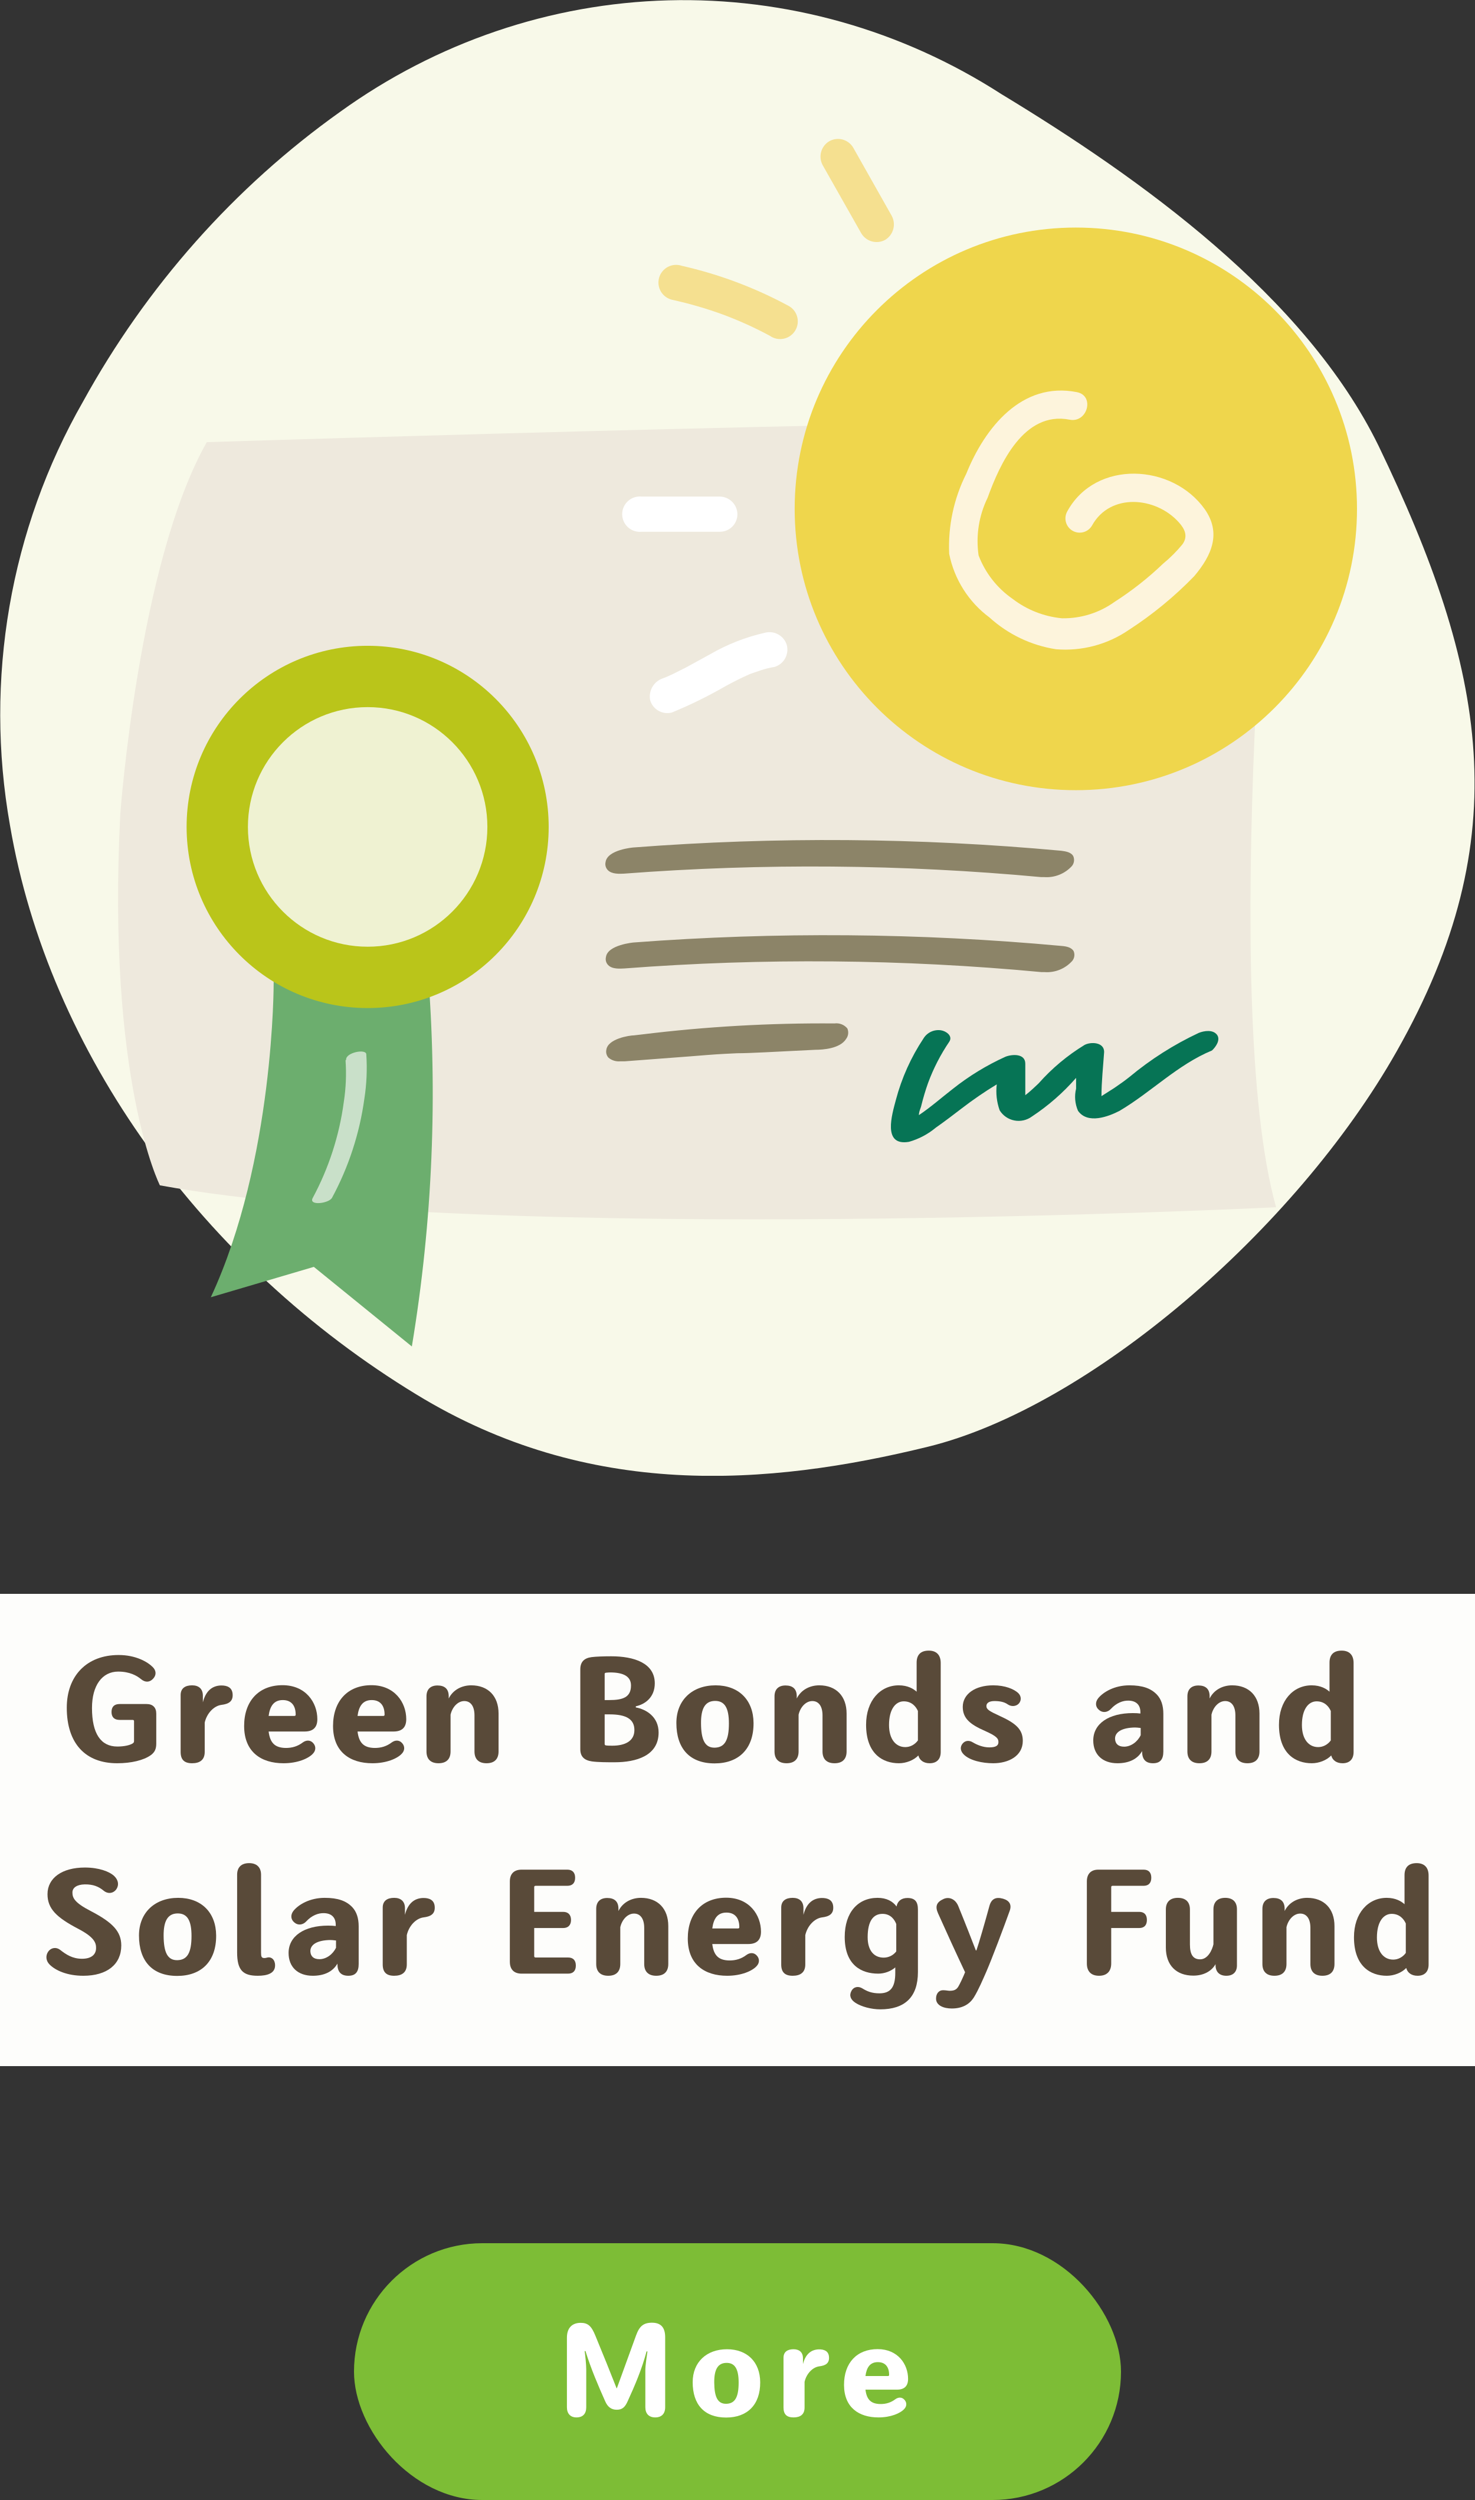 <svg width="500" height="847" viewBox="0 0 500 847" fill="none" xmlns="http://www.w3.org/2000/svg">
<rect x="0" y="0" width="500" height="847" fill="#333333" stroke="none"/>
<rect x="120" y="760" width="260" height="87" rx="43.5" fill="#7DBD36"/>
<path d="M222.122 819.023C219.98 819.023 218.762 817.763 218.762 815.579V802.937C218.762 801.467 219.266 798.065 219.476 796.679L219.182 796.637C217.586 802.685 215.108 808.439 212.756 813.563C211.874 815.537 210.95 816.419 209.06 816.419C207.254 816.419 205.994 815.495 205.154 813.563C202.886 808.481 200.324 802.559 198.476 796.553H198.182C198.392 797.897 198.728 801.173 198.728 802.811V815.579C198.728 817.805 197.552 819.023 195.41 819.023C193.394 819.023 192.176 817.763 192.176 815.579V792.017C192.176 788.741 193.898 786.977 196.838 786.977C199.358 786.977 200.492 788.111 201.794 791.261C204.062 796.721 207.464 805.163 209.018 809.153H209.102L215.654 791.135C216.788 788.069 218.174 786.893 221.156 786.935C224.054 786.977 225.482 788.573 225.482 791.849V815.579C225.482 817.805 224.222 819.023 222.122 819.023Z" fill="white"/>
<path d="M246.146 819.065C238.712 819.065 234.806 814.613 234.806 807.095C234.806 800.291 239.51 795.923 246.44 795.923C253.286 795.923 257.654 800.249 257.696 807.095C257.738 814.781 253.286 819.065 246.146 819.065ZM246.23 814.403C249.128 814.319 250.388 812.219 250.388 807.221C250.388 802.685 249.17 800.501 246.23 800.543C243.374 800.585 242.072 802.727 242.114 807.221C242.156 811.967 243.206 814.487 246.23 814.403Z" fill="white"/>
<path d="M281.01 798.443C281.22 800.753 279.75 801.467 277.692 801.719C275.466 802.013 273.366 804.197 272.736 806.969V815.663C272.736 818.015 271.308 819.023 268.998 819.023C266.688 819.023 265.596 817.973 265.596 815.663V798.821C265.596 796.805 266.94 795.923 268.998 795.923C270.93 795.923 272.19 796.931 272.19 798.989V800.963C273.072 797.477 275.046 796.049 277.524 795.965C279.414 795.923 280.842 796.553 281.01 798.443Z" fill="white"/>
<path d="M303.456 812.891C304.59 812.051 305.808 812.135 306.606 813.059C307.404 813.941 307.446 815.159 306.564 816.125C305.22 817.637 301.944 819.023 297.786 819.023C291.192 819.023 286.11 815.705 286.11 807.977C286.11 800.543 290.478 795.881 297.492 795.881C304.38 795.881 307.824 801.005 307.824 805.961C307.824 808.355 306.606 809.615 304.044 809.615H293.376C293.796 813.101 295.35 814.403 298.332 814.487C300.39 814.529 302.07 813.941 303.456 812.891ZM297.576 800.291C294.93 800.291 293.754 802.097 293.376 804.995H301.02C301.272 804.995 301.398 804.869 301.398 804.617C301.398 801.719 299.928 800.291 297.576 800.291Z" fill="white"/>
<rect width="500" height="160" transform="translate(0 540)" fill="#FDFDFB"/>
<path d="M39.725 597.39C29.021 597.39 22.637 590.766 22.637 578.574C22.637 567.726 29.453 560.718 40.205 560.718C46.013 560.718 49.997 563.022 51.773 564.798C52.973 565.998 53.069 567.486 51.917 568.734C50.717 570.03 49.229 570.078 47.789 568.878C46.397 567.726 43.997 566.334 40.061 566.334C34.637 566.334 31.181 571.038 31.181 578.67C31.181 587.31 34.157 591.726 39.773 591.726C42.077 591.726 43.949 591.294 44.909 590.718C45.293 590.478 45.437 590.286 45.437 589.854V583.134C45.437 582.894 45.293 582.702 45.005 582.702H40.541C38.765 582.702 37.805 581.79 37.805 580.014C37.805 578.238 38.765 577.326 40.541 577.326H49.709C51.773 577.326 52.973 578.478 52.973 580.59V590.718C52.973 592.542 52.445 593.694 51.101 594.654C48.701 596.382 44.477 597.39 39.725 597.39Z" fill="#594A39"/>
<path d="M78.849 573.87C79.089 576.51 77.409 577.326 75.057 577.614C72.513 577.95 70.113 580.446 69.393 583.614V593.55C69.393 596.238 67.761 597.39 65.121 597.39C62.481 597.39 61.233 596.19 61.233 593.55V574.302C61.233 571.998 62.769 570.99 65.121 570.99C67.329 570.99 68.769 572.142 68.769 574.494V576.75C69.777 572.766 72.033 571.134 74.865 571.038C77.025 570.99 78.657 571.71 78.849 573.87Z" fill="#594A39"/>
<path d="M102.582 590.382C103.878 589.422 105.27 589.518 106.182 590.574C107.094 591.582 107.142 592.974 106.134 594.078C104.598 595.806 100.854 597.39 96.102 597.39C88.566 597.39 82.758 593.598 82.758 584.766C82.758 576.27 87.75 570.942 95.766 570.942C103.638 570.942 107.574 576.798 107.574 582.462C107.574 585.198 106.182 586.638 103.254 586.638H91.062C91.542 590.622 93.318 592.11 96.726 592.206C99.078 592.254 100.998 591.582 102.582 590.382ZM95.862 575.982C92.838 575.982 91.494 578.046 91.062 581.358H99.798C100.086 581.358 100.23 581.214 100.23 580.926C100.23 577.614 98.55 575.982 95.862 575.982Z" fill="#594A39"/>
<path d="M132.721 590.382C134.017 589.422 135.409 589.518 136.321 590.574C137.233 591.582 137.28 592.974 136.272 594.078C134.736 595.806 130.993 597.39 126.241 597.39C118.704 597.39 112.896 593.598 112.896 584.766C112.896 576.27 117.889 570.942 125.905 570.942C133.777 570.942 137.713 576.798 137.713 582.462C137.713 585.198 136.321 586.638 133.393 586.638H121.201C121.681 590.622 123.457 592.11 126.865 592.206C129.216 592.254 131.137 591.582 132.721 590.382ZM126.001 575.982C122.977 575.982 121.632 578.046 121.201 581.358H129.937C130.225 581.358 130.368 581.214 130.368 580.926C130.368 577.614 128.689 575.982 126.001 575.982Z" fill="#594A39"/>
<path d="M159.739 570.99C165.451 570.99 169.003 574.638 169.003 580.542V593.406C169.003 595.998 167.563 597.39 164.923 597.39C162.283 597.39 160.843 595.998 160.843 593.406V581.166C160.843 578.142 159.595 576.318 157.387 576.318C155.275 576.318 153.355 578.238 152.731 580.926V593.406C152.731 595.998 151.291 597.39 148.651 597.39C146.011 597.39 144.571 595.998 144.571 593.406V574.734C144.571 572.334 145.915 571.038 148.315 571.038C150.763 571.038 152.107 572.238 152.107 574.686V575.454C153.547 572.526 156.523 570.99 159.739 570.99Z" fill="#594A39"/>
<path d="M215.529 578.478C219.033 579.102 223.257 581.646 223.257 586.974C223.257 594.846 215.673 597.054 208.377 597.054C205.689 597.054 202.761 597.054 200.649 596.766C198.009 596.382 196.713 595.086 196.713 592.638V565.566C196.713 563.118 197.961 561.774 200.505 561.438C201.897 561.246 204.729 561.15 207.177 561.15C214.953 561.15 221.961 563.454 221.961 570.318C221.961 575.022 218.697 577.422 215.529 578.094V578.478ZM205.401 566.718C205.065 566.766 204.969 566.91 204.969 567.15V575.982H206.553C211.113 575.982 213.897 575.07 213.897 571.038C213.897 568.014 211.401 566.622 206.841 566.622C206.361 566.622 205.881 566.67 205.401 566.718ZM207.609 591.438C211.689 591.438 215.049 589.998 215.049 586.158C215.049 582.462 212.313 580.83 206.649 580.83H204.969V590.862C204.969 591.15 205.113 591.294 205.401 591.342C205.977 591.438 206.793 591.438 207.609 591.438Z" fill="#594A39"/>
<path d="M242.24 597.438C233.744 597.438 229.28 592.35 229.28 583.758C229.28 575.982 234.656 570.99 242.576 570.99C250.4 570.99 255.392 575.934 255.44 583.758C255.488 592.542 250.4 597.438 242.24 597.438ZM242.336 592.11C245.648 592.014 247.088 589.614 247.088 583.902C247.088 578.718 245.696 576.222 242.336 576.27C239.072 576.318 237.584 578.766 237.632 583.902C237.68 589.326 238.88 592.206 242.336 592.11Z" fill="#594A39"/>
<path d="M277.716 570.99C283.428 570.99 286.98 574.638 286.98 580.542V593.406C286.98 595.998 285.54 597.39 282.9 597.39C280.26 597.39 278.82 595.998 278.82 593.406V581.166C278.82 578.142 277.572 576.318 275.364 576.318C273.252 576.318 271.332 578.238 270.708 580.926V593.406C270.708 595.998 269.268 597.39 266.628 597.39C263.988 597.39 262.548 595.998 262.548 593.406V574.734C262.548 572.334 263.892 571.038 266.292 571.038C268.74 571.038 270.084 572.238 270.084 574.686V575.454C271.524 572.526 274.5 570.99 277.716 570.99Z" fill="#594A39"/>
<path d="M314.852 559.23C317.444 559.23 318.884 560.718 318.884 563.406V593.598C318.884 595.998 317.54 597.39 315.14 597.39C313.172 597.39 311.732 596.43 311.3 594.75C309.764 596.382 307.124 597.39 304.724 597.39C299.156 597.39 293.588 594.126 293.588 584.334C293.588 576.174 298.388 570.99 304.676 570.99C307.748 570.99 309.668 572.19 310.724 573.15V563.31C310.724 560.622 312.116 559.23 314.852 559.23ZM306.884 591.918C308.516 591.918 310.1 591.102 311.156 589.662V579.678C310.532 578.286 309.14 576.414 306.356 576.414C303.572 576.414 301.364 579.102 301.364 584.43C301.364 589.182 303.62 591.918 306.884 591.918Z" fill="#594A39"/>
<path d="M326.311 590.718C327.127 589.71 328.471 589.518 329.719 590.286C331.159 591.15 333.223 592.014 335.335 592.014C337.447 592.014 338.455 591.486 338.455 590.238C338.455 589.038 337.927 588.222 333.799 586.398C328.903 584.238 326.359 582.222 326.359 578.286C326.359 573.966 330.535 570.99 336.679 570.99C340.807 570.99 343.639 572.286 345.031 573.486C346.135 574.446 346.327 575.886 345.511 576.99C344.695 578.094 342.919 578.382 341.575 577.422C340.423 576.606 338.887 576.318 337.111 576.318C335.287 576.318 334.375 576.99 334.375 577.998C334.375 579.15 335.335 579.726 338.887 581.358C344.503 583.902 346.711 586.014 346.711 589.806C346.711 594.99 341.815 597.39 336.679 597.39C333.031 597.39 328.759 596.478 326.695 594.414C325.543 593.262 325.351 591.87 326.311 590.718Z" fill="#594A39"/>
<path d="M392.195 574.158C393.635 575.694 394.355 577.854 394.355 580.638V593.406C394.355 595.998 393.347 597.39 390.851 597.39C388.307 597.39 387.155 595.998 387.155 593.406V593.262C385.571 596.046 382.595 597.39 378.803 597.39C373.715 597.39 370.595 594.414 370.595 589.662C370.595 583.95 375.923 580.398 383.987 580.398C384.947 580.398 385.955 580.446 386.579 580.542V580.11C386.579 577.71 385.235 576.27 382.691 576.174C380.627 576.078 378.419 576.99 376.595 578.958C375.443 580.206 373.763 580.398 372.563 579.342C371.315 578.334 371.171 576.75 372.275 575.358C374.003 573.246 377.795 570.99 382.835 570.99C387.299 570.99 390.131 571.998 392.195 574.158ZM386.675 587.886V585.438C386.051 585.342 384.995 585.246 384.083 585.294C379.475 585.534 377.891 587.31 377.987 589.182C378.083 590.814 379.091 591.774 381.059 591.774C383.315 591.774 385.571 590.19 386.675 587.886Z" fill="#594A39"/>
<path d="M417.675 570.99C423.387 570.99 426.939 574.638 426.939 580.542V593.406C426.939 595.998 425.5 597.39 422.859 597.39C420.219 597.39 418.779 595.998 418.779 593.406V581.166C418.779 578.142 417.531 576.318 415.323 576.318C413.211 576.318 411.291 578.238 410.667 580.926V593.406C410.667 595.998 409.228 597.39 406.587 597.39C403.947 597.39 402.507 595.998 402.507 593.406V574.734C402.507 572.334 403.852 571.038 406.251 571.038C408.699 571.038 410.043 572.238 410.043 574.686V575.454C411.483 572.526 414.459 570.99 417.675 570.99Z" fill="#594A39"/>
<path d="M454.812 559.23C457.404 559.23 458.844 560.718 458.844 563.406V593.598C458.844 595.998 457.5 597.39 455.1 597.39C453.132 597.39 451.692 596.43 451.26 594.75C449.724 596.382 447.084 597.39 444.684 597.39C439.116 597.39 433.548 594.126 433.548 584.334C433.548 576.174 438.348 570.99 444.636 570.99C447.708 570.99 449.628 572.19 450.684 573.15V563.31C450.684 560.622 452.076 559.23 454.812 559.23ZM446.844 591.918C448.476 591.918 450.06 591.102 451.116 589.662V579.678C450.492 578.286 449.1 576.414 446.316 576.414C443.532 576.414 441.324 579.102 441.324 584.43C441.324 589.182 443.58 591.918 446.844 591.918Z" fill="#594A39"/>
<path d="M16.391 661.134C17.351 659.838 19.079 659.598 20.375 660.606C22.343 662.142 24.503 663.63 27.815 663.63C30.743 663.63 32.519 662.382 32.567 660.078C32.615 658.206 31.943 656.286 26.375 653.406C19.175 649.614 16.103 646.686 16.103 641.742C16.103 636.27 21.047 632.718 28.775 632.718C33.479 632.718 37.127 634.062 38.759 635.646C40.103 636.942 40.391 638.622 39.479 640.014C38.471 641.502 36.599 641.79 35.111 640.542C33.479 639.198 31.607 638.382 28.727 638.43C26.087 638.478 24.551 639.534 24.551 641.166C24.551 642.99 25.223 644.622 30.839 647.502C38.087 651.294 41.111 654.318 41.111 659.118C41.111 665.55 36.263 669.39 28.247 669.39C22.727 669.39 18.791 667.566 16.823 665.598C15.527 664.302 15.383 662.526 16.391 661.134Z" fill="#594A39"/>
<path d="M60.072 669.438C51.576 669.438 47.112 664.35 47.112 655.758C47.112 647.982 52.488 642.99 60.408 642.99C68.232 642.99 73.224 647.934 73.272 655.758C73.32 664.542 68.232 669.438 60.072 669.438ZM60.168 664.11C63.48 664.014 64.92 661.614 64.92 655.902C64.92 650.718 63.528 648.222 60.168 648.27C56.904 648.318 55.416 650.766 55.464 655.902C55.512 661.326 56.712 664.206 60.168 664.11Z" fill="#594A39"/>
<path d="M87.389 669.39C82.349 669.39 80.381 667.518 80.381 661.47V635.166C80.381 632.622 81.821 631.23 84.461 631.23C87.005 631.23 88.493 632.622 88.493 635.166V661.518C88.493 662.91 88.637 663.39 89.645 663.39C90.221 663.39 90.557 663.15 91.133 663.15C91.997 663.15 93.245 663.822 93.245 665.886C93.245 668.574 90.605 669.39 87.389 669.39Z" fill="#594A39"/>
<path d="M119.424 646.158C120.864 647.694 121.584 649.854 121.584 652.638V665.406C121.584 667.998 120.576 669.39 118.08 669.39C115.536 669.39 114.384 667.998 114.384 665.406V665.262C112.8 668.046 109.824 669.39 106.032 669.39C100.944 669.39 97.824 666.414 97.824 661.662C97.824 655.95 103.152 652.398 111.216 652.398C112.176 652.398 113.184 652.446 113.808 652.542V652.11C113.808 649.71 112.464 648.27 109.92 648.174C107.856 648.078 105.648 648.99 103.824 650.958C102.672 652.206 100.992 652.398 99.792 651.342C98.544 650.334 98.4 648.75 99.504 647.358C101.232 645.246 105.024 642.99 110.064 642.99C114.528 642.99 117.36 643.998 119.424 646.158ZM113.904 659.886V657.438C113.28 657.342 112.224 657.246 111.312 657.294C106.704 657.534 105.12 659.31 105.216 661.182C105.312 662.814 106.32 663.774 108.288 663.774C110.544 663.774 112.8 662.19 113.904 659.886Z" fill="#594A39"/>
<path d="M147.352 645.87C147.592 648.51 145.912 649.326 143.56 649.614C141.016 649.95 138.616 652.446 137.896 655.614V665.55C137.896 668.238 136.264 669.39 133.624 669.39C130.984 669.39 129.736 668.19 129.736 665.55V646.302C129.736 643.998 131.272 642.99 133.624 642.99C135.832 642.99 137.272 644.142 137.272 646.494V648.75C138.28 644.766 140.536 643.134 143.368 643.038C145.528 642.99 147.16 643.71 147.352 645.87Z" fill="#594A39"/>
<path d="M195.199 665.934C195.199 667.71 194.287 668.67 192.559 668.67H176.815C174.271 668.67 172.831 667.278 172.831 664.638V637.422C172.831 634.878 174.223 633.438 176.815 633.438H192.319C193.999 633.438 194.959 634.398 194.959 636.174C194.959 637.95 194.047 638.91 192.319 638.91H181.519C181.279 638.91 181.087 639.054 181.087 639.342V647.742H190.927C192.559 647.742 193.567 648.702 193.567 650.478C193.567 652.206 192.607 653.214 190.927 653.214H181.087V662.766C181.087 663.006 181.231 663.198 181.519 663.198H192.559C194.239 663.198 195.199 664.11 195.199 665.934Z" fill="#594A39"/>
<path d="M217.274 642.99C222.986 642.99 226.538 646.638 226.538 652.542V665.406C226.538 667.998 225.098 669.39 222.458 669.39C219.818 669.39 218.378 667.998 218.378 665.406V653.166C218.378 650.142 217.13 648.318 214.922 648.318C212.81 648.318 210.89 650.238 210.266 652.926V665.406C210.266 667.998 208.826 669.39 206.186 669.39C203.546 669.39 202.106 667.998 202.106 665.406V646.734C202.106 644.334 203.45 643.038 205.85 643.038C208.298 643.038 209.642 644.238 209.642 646.686V647.454C211.082 644.526 214.058 642.99 217.274 642.99Z" fill="#594A39"/>
<path d="M252.97 662.382C254.266 661.422 255.658 661.518 256.57 662.574C257.482 663.582 257.53 664.974 256.522 666.078C254.986 667.806 251.242 669.39 246.49 669.39C238.954 669.39 233.146 665.598 233.146 656.766C233.146 648.27 238.138 642.942 246.154 642.942C254.026 642.942 257.962 648.798 257.962 654.462C257.962 657.198 256.57 658.638 253.642 658.638H241.45C241.93 662.622 243.706 664.11 247.114 664.206C249.466 664.254 251.386 663.582 252.97 662.382ZM246.25 647.982C243.226 647.982 241.882 650.046 241.45 653.358H250.186C250.474 653.358 250.618 653.214 250.618 652.926C250.618 649.614 248.938 647.982 246.25 647.982Z" fill="#594A39"/>
<path d="M282.437 645.87C282.677 648.51 280.997 649.326 278.645 649.614C276.101 649.95 273.701 652.446 272.981 655.614V665.55C272.981 668.238 271.349 669.39 268.709 669.39C266.069 669.39 264.821 668.19 264.821 665.55V646.302C264.821 643.998 266.357 642.99 268.709 642.99C270.917 642.99 272.357 644.142 272.357 646.494V648.75C273.365 644.766 275.621 643.134 278.453 643.038C280.613 642.99 282.245 643.71 282.437 645.87Z" fill="#594A39"/>
<path d="M307.609 643.038C310.249 643.038 311.161 644.382 311.161 646.974V668.142C311.161 676.59 306.745 680.766 298.393 680.766C295.369 680.766 291.961 679.854 289.993 678.558C288.361 677.502 287.785 676.11 288.601 674.574C289.369 673.086 290.953 672.798 292.393 673.71C293.881 674.622 295.465 675.342 298.105 675.342C301.849 675.342 303.481 673.326 303.481 668.43V666.558C301.993 667.854 299.833 668.67 297.721 668.67C292.057 668.67 286.345 665.838 286.345 656.238C286.345 647.886 290.857 642.99 297.481 642.99C300.505 642.99 302.617 644.142 303.913 645.918C304.249 644.094 305.545 643.038 307.609 643.038ZM299.545 663.246C301.225 663.246 302.809 662.478 303.817 661.134V651.87C303.289 650.478 301.993 648.414 299.161 648.414C296.041 648.414 294.121 650.814 294.121 656.334C294.121 660.846 296.281 663.246 299.545 663.246Z" fill="#594A39"/>
<path d="M322.633 680.478C319.993 680.478 317.305 679.518 317.305 677.118C317.305 675.486 318.217 674.286 319.657 674.286C320.617 674.286 321.385 674.478 321.865 674.478C323.401 674.478 324.169 674.142 324.841 673.086C325.369 672.222 326.569 669.678 327.145 668.19C324.265 662.094 320.521 653.934 317.977 648.222C316.921 645.822 317.497 644.43 319.849 643.374C321.769 642.51 323.881 643.422 324.841 645.774C327.049 651.15 329.929 658.542 330.793 660.798H330.985C331.849 658.35 333.961 651.006 335.401 645.726C336.073 643.278 337.609 642.606 340.009 643.278C342.169 643.902 343.033 645.294 342.265 647.406C340.153 653.262 336.409 663.246 334.249 668.238C333.097 670.83 331.657 674.238 330.169 676.638C328.585 679.23 325.993 680.478 322.633 680.478Z" fill="#594A39"/>
<path d="M377.115 638.91C376.875 638.91 376.683 639.054 376.683 639.342V647.742H386.187C387.867 647.742 388.779 648.702 388.779 650.478C388.779 652.254 387.867 653.214 386.187 653.214H376.683V665.214C376.683 667.95 375.147 669.39 372.555 669.39C369.915 669.39 368.427 667.95 368.427 665.214V637.422C368.427 634.878 369.819 633.438 372.315 633.438H387.675C389.355 633.438 390.267 634.398 390.267 636.174C390.267 637.95 389.355 638.91 387.675 638.91H377.115Z" fill="#594A39"/>
<path d="M415.318 642.99C417.91 642.99 419.302 644.382 419.302 646.878V665.886C419.302 668.046 418.054 669.39 415.702 669.39C413.398 669.39 412.102 668.094 412.054 665.934V665.454C410.662 667.902 407.926 669.342 404.518 669.342C398.71 669.342 395.206 665.79 395.206 659.838V646.926C395.206 644.382 396.646 642.99 399.286 642.99C401.926 642.99 403.366 644.382 403.366 646.926V658.782C403.366 662.19 404.422 663.822 406.822 663.822C409.462 663.822 410.902 660.654 411.334 658.734V646.878C411.334 644.382 412.774 642.99 415.318 642.99Z" fill="#594A39"/>
<path d="M443.102 642.99C448.814 642.99 452.366 646.638 452.366 652.542V665.406C452.366 667.998 450.926 669.39 448.286 669.39C445.646 669.39 444.206 667.998 444.206 665.406V653.166C444.206 650.142 442.958 648.318 440.75 648.318C438.638 648.318 436.718 650.238 436.094 652.926V665.406C436.094 667.998 434.654 669.39 432.014 669.39C429.374 669.39 427.934 667.998 427.934 665.406V646.734C427.934 644.334 429.278 643.038 431.678 643.038C434.126 643.038 435.47 644.238 435.47 646.686V647.454C436.91 644.526 439.886 642.99 443.102 642.99Z" fill="#594A39"/>
<path d="M480.239 631.23C482.831 631.23 484.271 632.718 484.271 635.406V665.598C484.271 667.998 482.927 669.39 480.527 669.39C478.559 669.39 477.119 668.43 476.687 666.75C475.151 668.382 472.511 669.39 470.111 669.39C464.543 669.39 458.975 666.126 458.975 656.334C458.975 648.174 463.775 642.99 470.063 642.99C473.135 642.99 475.055 644.19 476.111 645.15V635.31C476.111 632.622 477.503 631.23 480.239 631.23ZM472.271 663.918C473.903 663.918 475.487 663.102 476.543 661.662V651.678C475.919 650.286 474.527 648.414 471.743 648.414C468.959 648.414 466.751 651.102 466.751 656.43C466.751 661.182 469.007 663.918 472.271 663.918Z" fill="#594A39"/>
<g clip-path="url(#clip0_1384_1950)">
<path d="M28.118 136.106C49.659 96.957 79.465 63.376 115.3 37.885C148.035 14.301 186.705 1.17 226.545 0.11C266.385 -0.95 305.654 10.107 339.511 31.919C386.434 60.334 442.487 100.304 467.318 151.071C503.834 226.843 514.607 283.669 473.435 356.221C439.109 416.838 369.089 476.794 314.588 490.149C260.088 503.504 199.562 508.143 141.136 472.436C68.742 428.394 16.524 356.696 3.378 279.598C-5.38 230.237 3.41 179.256 28.118 136.106Z" fill="#F8F9E9"/>
</g>
<g clip-path="url(#clip1_1384_1950)">
<path d="M40.782 275.732C40.782 275.732 46.971 190.52 70.098 149.803C70.098 149.803 367.818 140.291 432.573 142.897C432.573 142.897 413.029 339.38 432.573 409.022C432.573 409.022 166.645 422.05 54.202 401.594C54.202 401.594 36.156 366.09 40.782 275.732Z" fill="#EEE9DD"/>
<path d="M92.769 332.604C92.769 332.604 93.095 392.992 71.466 439.507L106.385 429.216L139.609 456.185C146.66 413.766 148.454 370.639 144.951 327.781" fill="#6CAE6E"/>
<path d="M124.625 341.529C158.518 341.529 185.993 314.054 185.993 280.161C185.993 246.268 158.518 218.793 124.625 218.793C90.733 218.793 63.257 246.268 63.257 280.161C63.257 314.054 90.733 341.529 124.625 341.529Z" fill="#BAC51A"/>
<path d="M124.625 320.747C147.041 320.747 165.212 302.576 165.212 280.161C165.212 257.745 147.041 239.574 124.625 239.574C102.21 239.574 84.039 257.745 84.039 280.161C84.039 302.576 102.21 320.747 124.625 320.747Z" fill="#EFF2D2"/>
<path opacity="0.63" d="M117.133 359.248C117.46 363.946 117.264 368.667 116.547 373.321C115.026 384.727 111.45 395.763 105.994 405.894C104.56 408.565 111.27 407.783 112.508 405.894C118.175 395.421 121.904 384.012 123.518 372.214C124.289 367.259 124.507 362.232 124.169 357.228C124.169 355.209 117.134 356.579 117.329 359.054L117.133 359.248Z" fill="#FFFEFD"/>
<path d="M211.531 295.989C258.603 292.406 305.893 292.799 352.899 297.162H353.941C355.7 297.292 357.464 297.019 359.101 296.364C360.738 295.709 362.204 294.69 363.388 293.383C363.746 292.93 363.977 292.388 364.057 291.815C364.137 291.243 364.063 290.661 363.843 290.126C363.192 288.758 361.303 288.432 359.739 288.236C311.496 283.793 262.964 283.423 214.658 287.13C214.658 287.13 205.863 287.845 205.277 292.079C205.167 292.549 205.175 293.038 205.3 293.504C205.425 293.97 205.663 294.399 205.993 294.751C207.361 296.25 210.163 296.054 211.531 295.989Z" fill="#8C8468"/>
<path d="M363.974 322.311C363.257 320.943 361.433 320.616 359.87 320.485C311.626 316.053 263.097 315.662 214.788 319.315C214.788 319.315 205.928 320.095 205.407 324.264C205.292 324.734 205.297 325.226 205.422 325.693C205.547 326.16 205.789 326.588 206.124 326.936C207.492 328.435 210.293 328.175 211.661 328.11C258.734 324.517 306.027 324.93 353.029 329.348H354.071C355.836 329.479 357.607 329.2 359.246 328.533C360.885 327.866 362.347 326.828 363.518 325.502C363.864 325.055 364.089 324.528 364.169 323.969C364.249 323.409 364.181 322.837 363.974 322.311Z" fill="#8C8468"/>
<path d="M282.867 346.741C261.093 346.561 239.332 347.801 217.72 350.453L214.919 350.781C213.42 350.781 206.059 351.888 205.538 355.667C205.439 356.137 205.453 356.621 205.577 357.085C205.702 357.549 205.933 357.978 206.254 358.335C206.812 358.799 207.456 359.147 208.15 359.36C208.843 359.572 209.572 359.644 210.294 359.573H211.792L234.137 357.88C243.062 357.164 243.062 357.163 249.902 356.837C254.332 356.837 261.759 356.383 276.417 355.667C278.958 355.667 284.821 355.274 286.841 351.951C287.211 351.452 287.442 350.864 287.511 350.246C287.579 349.628 287.483 349.002 287.232 348.433C286.708 347.803 286.032 347.317 285.269 347.021C284.505 346.724 283.678 346.629 282.867 346.741Z" fill="#8C8468"/>
<path d="M364.69 267.717C417.328 267.717 460 225.045 460 172.407C460 119.769 417.328 77.098 364.69 77.098C312.052 77.098 269.381 119.769 269.381 172.407C269.381 225.045 312.052 267.717 364.69 267.717Z" fill="#EFD64C"/>
<path d="M266.71 218.532C266.255 217.023 265.236 215.749 263.865 214.972C262.494 214.196 260.876 213.976 259.348 214.362C252.805 215.839 246.523 218.3 240.717 221.659L232.508 226.154L228.078 228.371L225.928 229.347L224.56 229.869C223.103 230.399 221.882 231.43 221.118 232.779C220.354 234.129 220.096 235.707 220.391 237.23C220.832 238.748 221.848 240.033 223.223 240.811C224.599 241.59 226.224 241.803 227.753 241.4C234.003 238.833 240.075 235.851 245.928 232.474C248.664 230.976 251.401 229.608 254.202 228.371L255.309 227.979L257.785 227.133C259.335 226.613 260.926 226.219 262.541 225.959C264.063 225.505 265.35 224.476 266.128 223.09C266.906 221.704 267.115 220.069 266.71 218.532Z" fill="white"/>
<path d="M244.039 168.24H217.524C216.689 168.152 215.845 168.241 215.046 168.501C214.248 168.76 213.513 169.185 212.889 169.747C212.265 170.309 211.766 170.994 211.425 171.761C211.083 172.528 210.907 173.361 210.907 174.201C210.907 175.041 211.083 175.87 211.425 176.637C211.766 177.405 212.265 178.092 212.889 178.654C213.513 179.216 214.248 179.638 215.046 179.898C215.845 180.158 216.689 180.246 217.524 180.159H244.039C245.611 180.159 247.119 179.537 248.231 178.425C249.343 177.313 249.967 175.805 249.967 174.233C249.951 172.659 249.323 171.152 248.217 170.034C247.11 168.915 245.612 168.273 244.039 168.24Z" fill="white"/>
<path d="M302.28 73.126L289.251 50.064C288.46 48.695 287.16 47.695 285.635 47.28C284.11 46.865 282.483 47.071 281.108 47.85C279.752 48.653 278.763 49.949 278.349 51.47C277.936 52.99 278.131 54.614 278.893 55.993L291.922 78.988C292.714 80.355 294.009 81.359 295.53 81.784C297.051 82.21 298.679 82.026 300.065 81.269C301.408 80.455 302.387 79.155 302.799 77.64C303.212 76.124 303.026 74.508 302.28 73.126Z" fill="#F5E090"/>
<path d="M267.036 103.481C255.732 97.407 243.656 92.892 231.14 90.061C230.367 89.795 229.547 89.689 228.732 89.752C227.916 89.815 227.122 90.042 226.398 90.423C225.675 90.804 225.037 91.332 224.524 91.969C224.011 92.606 223.634 93.341 223.415 94.129C223.197 94.917 223.143 95.74 223.255 96.55C223.368 97.36 223.645 98.141 224.069 98.84C224.494 99.539 225.057 100.142 225.724 100.615C226.391 101.088 227.148 101.422 227.948 101.592C233.855 102.888 239.666 104.585 245.342 106.672C250.708 108.682 255.932 111.054 260.977 113.772C261.654 114.252 262.423 114.587 263.236 114.755C264.049 114.922 264.888 114.919 265.699 114.745C266.511 114.571 267.277 114.232 267.95 113.746C268.623 113.261 269.188 112.639 269.609 111.923C270.03 111.208 270.298 110.413 270.396 109.589C270.494 108.765 270.419 107.93 270.177 107.136C269.936 106.342 269.531 105.609 268.991 104.979C268.45 104.35 267.784 103.84 267.036 103.481Z" fill="#F5E090"/>
<path d="M408.404 172.537C397.394 157.032 371.466 155.665 361.824 173.189C361.503 173.737 361.293 174.342 361.206 174.971C361.12 175.599 361.157 176.24 361.318 176.854C361.478 177.468 361.758 178.043 362.141 178.549C362.524 179.055 363.003 179.482 363.55 179.803C364.098 180.123 364.703 180.333 365.332 180.42C365.961 180.507 366.6 180.469 367.214 180.308C367.828 180.148 368.405 179.868 368.911 179.484C369.417 179.101 369.842 178.623 370.163 178.075C376.287 166.935 391.726 168.237 399.544 176.901C401.629 179.182 402.801 181.66 400.847 184.396C398.896 186.777 396.714 188.959 394.332 190.911C389.254 195.783 383.712 200.146 377.785 203.94C372.606 207.649 366.369 209.588 360 209.475C353.912 208.897 348.11 206.618 343.257 202.896C338.016 199.265 333.996 194.134 331.726 188.175C330.755 181.501 331.823 174.689 334.788 168.631C338.958 157.1 347.101 139.184 362.541 142.181C368.599 143.419 371.205 134.102 365.081 132.864C346.319 129.151 333.811 144.983 327.557 160.488C323.326 168.896 321.329 178.25 321.759 187.653C323.487 196.289 328.363 203.975 335.44 209.217C341.737 214.932 349.576 218.669 357.98 219.966C366.693 220.683 375.387 218.383 382.606 213.451C390.678 208.232 398.131 202.11 404.821 195.208C410.879 188.042 414.006 180.55 408.404 172.537Z" fill="#FDF4DC"/>
<path d="M412.566 350.608C411.172 348.735 408.139 349.223 406.336 349.956C397.909 353.903 390.029 358.913 382.89 364.86C381.251 366.163 379.529 367.384 377.726 368.606L374.529 370.642L373.381 371.373C373.381 366.406 373.955 361.276 374.283 356.39C374.283 353.051 369.774 352.888 367.643 354.028C361.825 357.574 356.574 361.967 352.067 367.059C350.838 368.199 349.69 369.341 348.378 370.399L347.559 371.047C347.559 369.581 347.559 367.546 347.559 366.975C347.559 364.777 347.559 362.581 347.559 360.382C347.559 356.88 343.132 357.124 340.837 358.02C334.45 360.912 328.447 364.577 322.966 368.932C319.277 371.782 315.506 375.12 311.489 377.808C311.489 376.504 312.227 375.202 312.309 374.551C312.965 371.945 313.702 369.421 314.604 366.896C316.43 361.954 318.853 357.249 321.818 352.887C323.048 350.932 320.671 349.305 318.949 349.061C317.8 348.895 316.627 349.07 315.577 349.562C314.527 350.055 313.647 350.842 313.047 351.829C308.813 358.199 305.656 365.216 303.701 372.598C302.389 377.566 299.029 388.397 308.128 386.85C311.469 385.905 314.57 384.265 317.227 382.043C320.26 379.925 323.13 377.728 325.999 375.529C329.807 372.598 333.775 369.88 337.886 367.385C337.529 370.353 337.866 373.363 338.869 376.181C339.415 377.066 340.139 377.828 340.997 378.42C341.855 379.012 342.827 379.418 343.852 379.617C344.877 379.816 345.933 379.8 346.952 379.573C347.971 379.346 348.931 378.912 349.772 378.297C355.348 374.622 360.395 370.212 364.774 365.186V368.848C364.164 371.35 364.395 373.984 365.429 376.344C368.709 380.986 375.758 378.299 379.529 376.344C390.268 369.992 399.203 360.706 410.844 355.901C412.156 354.679 413.795 352.318 412.566 350.608Z" fill="#067455"/>
</g>
<defs>
<clipPath id="clip0_1384_1950">
<rect width="500" height="500" fill="white" transform="translate(500 500) rotate(-180)"/>
</clipPath>
<clipPath id="clip1_1384_1950">
<rect width="420" height="409.186" fill="white" transform="translate(40 47)"/>
</clipPath>
</defs>
</svg>
